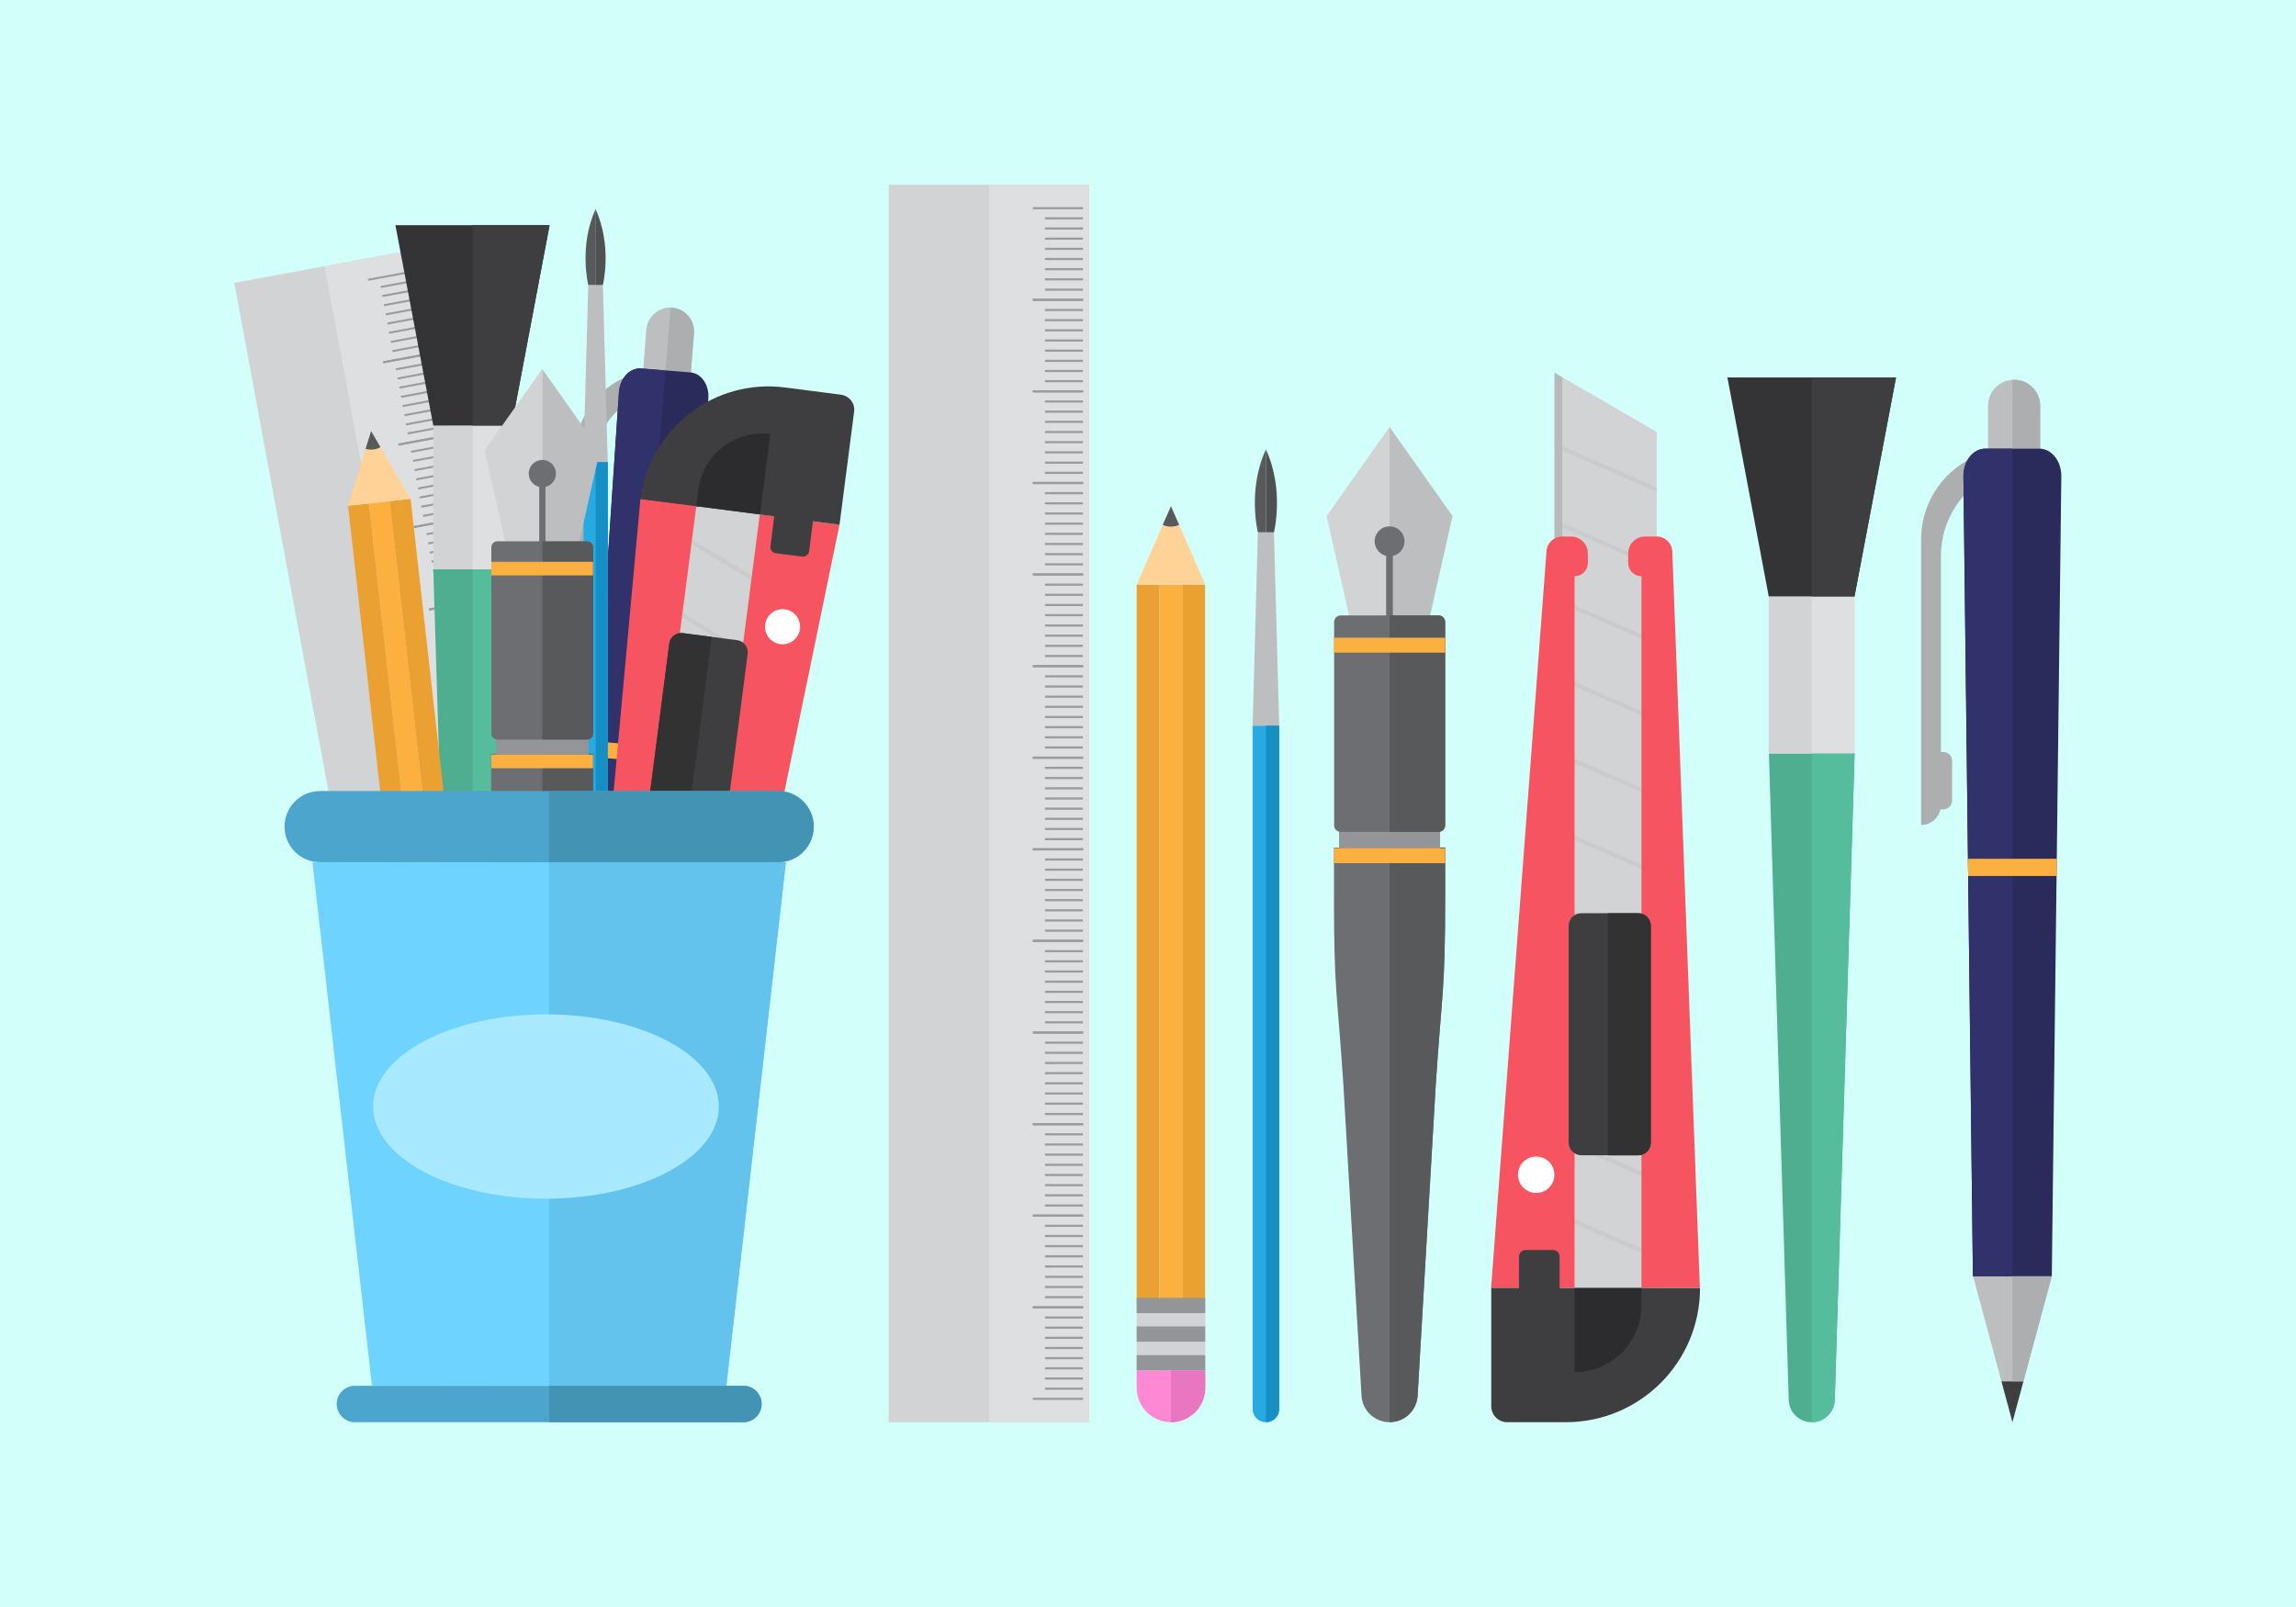 <?xml version="1.0" encoding="utf-8"?>
<!-- Generator: Adobe Illustrator 21.0.0, SVG Export Plug-In . SVG Version: 6.00 Build 0)  -->
<svg version="1.1" id="Layer_1" xmlns="http://www.w3.org/2000/svg" xmlns:xlink="http://www.w3.org/1999/xlink" x="0px" y="0px"
	 width="1400px" height="980px" viewBox="0 0 1400 980" enable-background="new 0 0 1400 980" xml:space="preserve">
<g>
	<rect fill="#D2FFFA" width="1400" height="980"/>
	<g>
		<g>
			<g>
				<path fill="#ACAEB0" d="M405.7,225.9c-28-2.2-52.4,18.7-54.6,46.6l-12.5,158.8c5.3,0.4,10-2.9,11.5-7.8l1.6,0.1
					c2.7,0.2,5.1-1.8,5.3-4.5l1.7-22.1c0.2-2.7-1.8-5.1-4.5-5.3l-1.3-0.1l8.6-109c1.9-24.2,20.5-43.1,43.6-46.3l0.8-10.3
					L405.7,225.9z"/>
				<g>
					<polygon fill="#BCBEC0" points="371.1,745.5 358.8,744.6 347.6,684.8 391.5,688.3 					"/>
					<polygon fill="#3E3E40" points="358.8,744.6 371.1,745.5 363.2,767.8 					"/>
					<polygon fill="#ACAEB0" points="391.5,688.3 369.6,686.6 364.9,745.1 371.1,745.5 					"/>
				</g>
				<path fill="#BCBEC0" d="M409.8,187.6L409.8,187.6c-8-0.6-15,5.4-15.7,13.4l-2.4,30.6l29,2.3l2.4-30.6
					C423.8,195.3,417.8,188.3,409.8,187.6z"/>
				<path fill="#ACAEB0" d="M423.2,203.3c0.6-8-5.4-15-13.4-15.7h0c-0.3,0-0.6,0-0.9,0l-3.6,45l15.4,1.2L423.2,203.3z"/>
				<g>
					<path fill="#2A2A5B" d="M391.5,688.3l-43.9-3.5l29.8-445.6c0.6-8.5,6.6-15,13.5-14.5l30,2.4c6.9,0.5,11.8,7.9,11,16.4
						L391.5,688.3z"/>
					<path fill="#31316B" d="M377.4,239.2l-29.8,445.6l21.9,1.7l36.3-460.6l-15-1.2C384,224.2,378,230.7,377.4,239.2z"/>
					<polygon fill="#FBB040" points="411.7,465.7 362.5,461.8 363.2,452.2 412.6,456.1 					"/>
				</g>
			</g>
			<g>
				
					<rect x="205.1" y="156.4" transform="matrix(0.983 -0.182 0.182 0.983 -87.212 56.093)" fill="#D1D3D4" width="111.9" height="690.8"/>
				
					<rect x="260.6" y="151.3" transform="matrix(0.983 -0.182 0.182 0.983 -85.817 61.028)" fill="#DEDFE0" width="56" height="690.8"/>
				<g>
					<g>
						
							<rect x="224.3" y="167.4" transform="matrix(0.983 -0.182 0.182 0.983 -26.659 46.313)" fill="#999B9C" width="28" height="1.2"/>
						
							<rect x="232.1" y="172.4" transform="matrix(0.983 -0.182 0.182 0.983 -27.492 47.197)" fill="#999B9C" width="21.2" height="1.2"/>
						
							<rect x="233.1" y="177.9" transform="matrix(0.983 -0.182 0.182 0.983 -28.494 47.48)" fill="#999B9C" width="21.2" height="1.2"/>
						
							<rect x="234.1" y="183.5" transform="matrix(0.983 -0.182 0.182 0.983 -29.496 47.763)" fill="#999B9C" width="21.2" height="1.2"/>
						
							<rect x="235.2" y="189.1" transform="matrix(0.983 -0.182 0.182 0.983 -30.499 48.047)" fill="#999B9C" width="21.2" height="1.2"/>
						
							<rect x="236.2" y="194.7" transform="matrix(0.983 -0.182 0.182 0.983 -31.501 48.33)" fill="#999B9C" width="21.2" height="1.2"/>
						
							<rect x="237.2" y="200.3" transform="matrix(0.983 -0.182 0.182 0.983 -32.503 48.613)" fill="#999B9C" width="21.2" height="1.2"/>
						
							<rect x="238.3" y="205.9" transform="matrix(0.983 -0.182 0.182 0.983 -33.506 48.896)" fill="#999B9C" width="21.2" height="1.2"/>
						
							<rect x="239.3" y="211.5" transform="matrix(0.983 -0.182 0.182 0.983 -34.508 49.179)" fill="#999B9C" width="21.2" height="1.2"/>
						
							<rect x="233.6" y="217.7" transform="matrix(0.983 -0.182 0.182 0.983 -35.68 48.862)" fill="#999B9C" width="28" height="1.2"/>
					</g>
					<g>
						
							<rect x="233.6" y="217.7" transform="matrix(0.983 -0.182 0.182 0.983 -35.68 48.862)" fill="#999B9C" width="28" height="1.2"/>
						
							<rect x="241.4" y="222.6" transform="matrix(0.983 -0.182 0.182 0.983 -36.513 49.746)" fill="#999B9C" width="21.2" height="1.2"/>
						
							<rect x="242.4" y="228.2" transform="matrix(0.983 -0.182 0.182 0.983 -37.516 50.03)" fill="#999B9C" width="21.2" height="1.2"/>
						
							<rect x="243.5" y="233.8" transform="matrix(0.983 -0.182 0.182 0.983 -38.518 50.313)" fill="#999B9C" width="21.2" height="1.2"/>
						
							<rect x="244.5" y="239.4" transform="matrix(0.983 -0.182 0.182 0.983 -39.52 50.597)" fill="#999B9C" width="21.2" height="1.2"/>
						
							<rect x="245.5" y="245" transform="matrix(0.983 -0.182 0.182 0.983 -40.523 50.88)" fill="#999B9C" width="21.2" height="1.2"/>
						
							<rect x="246.6" y="250.6" transform="matrix(0.983 -0.182 0.182 0.983 -41.524 51.161)" fill="#999B9C" width="21.2" height="1.2"/>
						
							<rect x="247.6" y="256.2" transform="matrix(0.983 -0.182 0.182 0.983 -42.526 51.445)" fill="#999B9C" width="21.2" height="1.2"/>
						
							<rect x="248.6" y="261.7" transform="matrix(0.983 -0.182 0.182 0.983 -43.529 51.728)" fill="#999B9C" width="21.2" height="1.2"/>
						
							<rect x="242.9" y="267.9" transform="matrix(0.983 -0.182 0.182 0.983 -44.701 51.41)" fill="#999B9C" width="28" height="1.2"/>
					</g>
					<g>
						
							<rect x="242.9" y="267.9" transform="matrix(0.983 -0.182 0.182 0.983 -44.701 51.41)" fill="#999B9C" width="28" height="1.2"/>
						
							<rect x="250.7" y="272.9" transform="matrix(0.983 -0.182 0.182 0.983 -45.533 52.294)" fill="#999B9C" width="21.2" height="1.2"/>
						
							<rect x="251.8" y="278.5" transform="matrix(0.983 -0.182 0.182 0.983 -46.535 52.577)" fill="#999B9C" width="21.2" height="1.2"/>
						
							<rect x="252.8" y="284.1" transform="matrix(0.983 -0.182 0.182 0.983 -47.538 52.861)" fill="#999B9C" width="21.2" height="1.2"/>
						
							<rect x="253.8" y="289.7" transform="matrix(0.983 -0.182 0.182 0.983 -48.54 53.144)" fill="#999B9C" width="21.2" height="1.2"/>
						
							<rect x="254.9" y="295.3" transform="matrix(0.983 -0.182 0.182 0.983 -49.542 53.427)" fill="#999B9C" width="21.2" height="1.2"/>
						
							<rect x="255.9" y="300.8" transform="matrix(0.983 -0.182 0.182 0.983 -50.545 53.71)" fill="#999B9C" width="21.2" height="1.2"/>
						
							<rect x="256.9" y="306.4" transform="matrix(0.983 -0.182 0.182 0.983 -51.547 53.993)" fill="#999B9C" width="21.2" height="1.2"/>
						
							<rect x="258" y="312" transform="matrix(0.983 -0.182 0.182 0.983 -52.549 54.276)" fill="#999B9C" width="21.2" height="1.2"/>
						
							<rect x="252.3" y="318.2" transform="matrix(0.983 -0.182 0.182 0.983 -53.723 53.96)" fill="#999B9C" width="28" height="1.2"/>
					</g>
					<g>
						
							<rect x="252.3" y="318.2" transform="matrix(0.983 -0.182 0.182 0.983 -53.723 53.96)" fill="#999B9C" width="28" height="1.2"/>
						
							<rect x="260.1" y="323.2" transform="matrix(0.983 -0.182 0.182 0.983 -54.555 54.844)" fill="#999B9C" width="21.2" height="1.2"/>
						
							<rect x="261.1" y="328.8" transform="matrix(0.983 -0.182 0.182 0.983 -55.557 55.128)" fill="#999B9C" width="21.2" height="1.2"/>
						
							<rect x="262.1" y="334.4" transform="matrix(0.983 -0.182 0.182 0.983 -56.56 55.411)" fill="#999B9C" width="21.2" height="1.2"/>
						
							<rect x="263.2" y="339.9" transform="matrix(0.983 -0.182 0.182 0.983 -57.561 55.692)" fill="#999B9C" width="21.2" height="1.2"/>
						
							<rect x="264.2" y="345.5" transform="matrix(0.983 -0.182 0.182 0.983 -58.563 55.976)" fill="#999B9C" width="21.2" height="1.2"/>
						
							<rect x="265.2" y="351.1" transform="matrix(0.983 -0.182 0.182 0.983 -59.565 56.259)" fill="#999B9C" width="21.2" height="1.2"/>
						
							<rect x="266.3" y="356.7" transform="matrix(0.983 -0.182 0.182 0.983 -60.568 56.542)" fill="#999B9C" width="21.2" height="1.2"/>
						
							<rect x="267.3" y="362.3" transform="matrix(0.983 -0.182 0.182 0.983 -61.57 56.825)" fill="#999B9C" width="21.2" height="1.2"/>
						
							<rect x="261.6" y="368.5" transform="matrix(0.983 -0.182 0.182 0.983 -62.742 56.508)" fill="#999B9C" width="28" height="1.2"/>
					</g>
					<g>
						
							<rect x="261.6" y="368.5" transform="matrix(0.983 -0.182 0.182 0.983 -62.742 56.508)" fill="#999B9C" width="28" height="1.2"/>
						
							<rect x="269.4" y="373.5" transform="matrix(0.983 -0.182 0.182 0.983 -63.575 57.392)" fill="#999B9C" width="21.2" height="1.2"/>
						
							<rect x="270.4" y="379" transform="matrix(0.983 -0.182 0.182 0.983 -64.577 57.675)" fill="#999B9C" width="21.2" height="1.2"/>
						
							<rect x="271.5" y="384.6" transform="matrix(0.983 -0.182 0.182 0.983 -65.579 57.958)" fill="#999B9C" width="21.2" height="1.2"/>
						
							<rect x="272.5" y="390.2" transform="matrix(0.983 -0.182 0.182 0.983 -66.582 58.241)" fill="#999B9C" width="21.2" height="1.2"/>
						
							<rect x="273.5" y="395.8" transform="matrix(0.983 -0.182 0.182 0.983 -67.584 58.524)" fill="#999B9C" width="21.2" height="1.2"/>
						
							<rect x="274.6" y="401.4" transform="matrix(0.983 -0.182 0.182 0.983 -68.588 58.809)" fill="#999B9C" width="21.2" height="1.2"/>
						
							<rect x="275.6" y="407" transform="matrix(0.983 -0.182 0.182 0.983 -69.59 59.093)" fill="#999B9C" width="21.2" height="1.2"/>
						
							<rect x="276.7" y="412.6" transform="matrix(0.983 -0.182 0.182 0.983 -70.592 59.376)" fill="#999B9C" width="21.2" height="1.2"/>
						
							<rect x="270.9" y="418.8" transform="matrix(0.983 -0.182 0.182 0.983 -71.764 59.057)" fill="#999B9C" width="28" height="1.2"/>
					</g>
					<g>
						
							<rect x="270.9" y="418.8" transform="matrix(0.983 -0.182 0.182 0.983 -71.764 59.057)" fill="#999B9C" width="28" height="1.2"/>
						
							<rect x="278.7" y="423.7" transform="matrix(0.983 -0.182 0.182 0.983 -72.596 59.941)" fill="#999B9C" width="21.2" height="1.2"/>
						
							<rect x="279.8" y="429.3" transform="matrix(0.983 -0.182 0.182 0.983 -73.598 60.223)" fill="#999B9C" width="21.2" height="1.2"/>
						
							<rect x="280.8" y="434.9" transform="matrix(0.983 -0.182 0.182 0.983 -74.6 60.507)" fill="#999B9C" width="21.2" height="1.2"/>
						
							<rect x="281.8" y="440.5" transform="matrix(0.983 -0.182 0.182 0.983 -75.602 60.79)" fill="#999B9C" width="21.2" height="1.2"/>
						
							<rect x="282.9" y="446.1" transform="matrix(0.983 -0.182 0.182 0.983 -76.605 61.073)" fill="#999B9C" width="21.2" height="1.2"/>
						
							<rect x="283.9" y="451.7" transform="matrix(0.983 -0.182 0.182 0.983 -77.607 61.356)" fill="#999B9C" width="21.2" height="1.2"/>
						
							<rect x="284.9" y="457.3" transform="matrix(0.983 -0.182 0.182 0.983 -78.609 61.639)" fill="#999B9C" width="21.2" height="1.2"/>
						
							<rect x="286" y="462.8" transform="matrix(0.983 -0.182 0.182 0.983 -79.612 61.922)" fill="#999B9C" width="21.2" height="1.2"/>
						
							<rect x="280.3" y="469.1" transform="matrix(0.983 -0.182 0.182 0.983 -80.784 61.605)" fill="#999B9C" width="28" height="1.2"/>
					</g>
					<g>
						
							<rect x="280.3" y="469.1" transform="matrix(0.983 -0.182 0.182 0.983 -80.784 61.605)" fill="#999B9C" width="28" height="1.2"/>
						
							<rect x="288.1" y="474" transform="matrix(0.983 -0.182 0.182 0.983 -81.616 62.489)" fill="#999B9C" width="21.2" height="1.2"/>
						
							<rect x="289.1" y="479.6" transform="matrix(0.983 -0.182 0.182 0.983 -82.618 62.772)" fill="#999B9C" width="21.2" height="1.2"/>
						
							<rect x="290.1" y="485.2" transform="matrix(0.983 -0.182 0.182 0.983 -83.621 63.055)" fill="#999B9C" width="21.2" height="1.2"/>
						
							<rect x="291.2" y="490.8" transform="matrix(0.983 -0.182 0.182 0.983 -84.625 63.34)" fill="#999B9C" width="21.2" height="1.2"/>
						
							<rect x="292.2" y="496.4" transform="matrix(0.983 -0.182 0.182 0.983 -85.628 63.624)" fill="#999B9C" width="21.2" height="1.2"/>
						
							<rect x="293.2" y="501.9" transform="matrix(0.983 -0.182 0.182 0.983 -86.63 63.907)" fill="#999B9C" width="21.2" height="1.2"/>
						
							<rect x="294.3" y="507.5" transform="matrix(0.983 -0.182 0.182 0.983 -87.632 64.19)" fill="#999B9C" width="21.2" height="1.2"/>
						
							<rect x="295.3" y="513.1" transform="matrix(0.983 -0.182 0.182 0.983 -88.633 64.472)" fill="#999B9C" width="21.2" height="1.2"/>
						
							<rect x="289.6" y="519.3" transform="matrix(0.983 -0.182 0.182 0.983 -89.805 64.154)" fill="#999B9C" width="28" height="1.2"/>
					</g>
					<g>
						
							<rect x="289.6" y="519.3" transform="matrix(0.983 -0.182 0.182 0.983 -89.805 64.154)" fill="#999B9C" width="28" height="1.2"/>
						
							<rect x="297.4" y="524.3" transform="matrix(0.983 -0.182 0.182 0.983 -90.637 65.037)" fill="#999B9C" width="21.2" height="1.2"/>
						
							<rect x="298.4" y="529.9" transform="matrix(0.983 -0.182 0.182 0.983 -91.639 65.321)" fill="#999B9C" width="21.2" height="1.2"/>
						
							<rect x="299.5" y="535.5" transform="matrix(0.983 -0.182 0.182 0.983 -92.641 65.604)" fill="#999B9C" width="21.2" height="1.2"/>
						
							<rect x="300.5" y="541.1" transform="matrix(0.983 -0.182 0.182 0.983 -93.644 65.887)" fill="#999B9C" width="21.2" height="1.2"/>
						
							<rect x="301.5" y="546.6" transform="matrix(0.983 -0.182 0.182 0.983 -94.646 66.17)" fill="#999B9C" width="21.2" height="1.2"/>
						
							<rect x="302.6" y="552.2" transform="matrix(0.983 -0.182 0.182 0.983 -95.648 66.453)" fill="#999B9C" width="21.2" height="1.2"/>
						
							<rect x="303.6" y="557.8" transform="matrix(0.983 -0.182 0.182 0.983 -96.651 66.737)" fill="#999B9C" width="21.2" height="1.2"/>
						
							<rect x="304.7" y="563.4" transform="matrix(0.983 -0.182 0.182 0.983 -97.653 67.02)" fill="#999B9C" width="21.2" height="1.2"/>
						
							<rect x="298.9" y="569.6" transform="matrix(0.983 -0.182 0.182 0.983 -98.825 66.702)" fill="#999B9C" width="28" height="1.2"/>
					</g>
					<g>
						
							<rect x="298.9" y="569.6" transform="matrix(0.983 -0.182 0.182 0.983 -98.825 66.702)" fill="#999B9C" width="28" height="1.2"/>
						
							<rect x="306.7" y="574.6" transform="matrix(0.983 -0.182 0.182 0.983 -99.66 67.588)" fill="#999B9C" width="21.2" height="1.2"/>
						
							<rect x="307.8" y="580.2" transform="matrix(0.983 -0.182 0.182 0.983 -100.66 67.87)" fill="#999B9C" width="21.2" height="1.2"/>
						
							<rect x="308.8" y="585.7" transform="matrix(0.983 -0.182 0.182 0.983 -101.665 68.155)" fill="#999B9C" width="21.2" height="1.2"/>
						
							<rect x="309.8" y="591.3" transform="matrix(0.983 -0.182 0.182 0.983 -102.667 68.438)" fill="#999B9C" width="21.2" height="1.2"/>
						
							<rect x="310.9" y="596.9" transform="matrix(0.983 -0.182 0.182 0.983 -103.667 68.719)" fill="#999B9C" width="21.2" height="1.2"/>
						
							<rect x="311.9" y="602.5" transform="matrix(0.983 -0.182 0.182 0.983 -104.672 69.004)" fill="#999B9C" width="21.2" height="1.2"/>
						
							<rect x="313" y="608.1" transform="matrix(0.983 -0.182 0.182 0.983 -105.671 69.285)" fill="#999B9C" width="21.2" height="1.2"/>
						
							<rect x="314" y="613.7" transform="matrix(0.983 -0.182 0.182 0.983 -106.674 69.569)" fill="#999B9C" width="21.2" height="1.2"/>
						
							<rect x="308.3" y="619.9" transform="matrix(0.983 -0.182 0.182 0.983 -107.846 69.251)" fill="#999B9C" width="28" height="1.2"/>
					</g>
					<g>
						
							<rect x="308.3" y="619.9" transform="matrix(0.983 -0.182 0.182 0.983 -107.846 69.251)" fill="#999B9C" width="28" height="1.2"/>
						
							<rect x="316.1" y="624.8" transform="matrix(0.983 -0.182 0.182 0.983 -108.679 70.135)" fill="#999B9C" width="21.2" height="1.2"/>
						
							<rect x="317.1" y="630.4" transform="matrix(0.983 -0.182 0.182 0.983 -109.68 70.418)" fill="#999B9C" width="21.2" height="1.2"/>
						
							<rect x="318.1" y="636" transform="matrix(0.983 -0.182 0.182 0.983 -110.683 70.701)" fill="#999B9C" width="21.2" height="1.2"/>
						
							<rect x="319.2" y="641.6" transform="matrix(0.983 -0.182 0.182 0.983 -111.685 70.984)" fill="#999B9C" width="21.2" height="1.2"/>
						
							<rect x="320.2" y="647.2" transform="matrix(0.983 -0.182 0.182 0.983 -112.688 71.268)" fill="#999B9C" width="21.2" height="1.2"/>
						
							<rect x="321.2" y="652.8" transform="matrix(0.983 -0.182 0.182 0.983 -113.69 71.551)" fill="#999B9C" width="21.2" height="1.2"/>
						
							<rect x="322.3" y="658.4" transform="matrix(0.983 -0.182 0.182 0.983 -114.693 71.834)" fill="#999B9C" width="21.2" height="1.2"/>
						
							<rect x="323.3" y="664" transform="matrix(0.983 -0.182 0.182 0.983 -115.698 72.12)" fill="#999B9C" width="21.2" height="1.2"/>
						
							<rect x="317.6" y="670.2" transform="matrix(0.983 -0.182 0.182 0.983 -116.867 71.8)" fill="#999B9C" width="28" height="1.2"/>
					</g>
					<g>
						
							<rect x="317.6" y="670.2" transform="matrix(0.983 -0.182 0.182 0.983 -116.867 71.8)" fill="#999B9C" width="28" height="1.2"/>
						
							<rect x="325.4" y="675.1" transform="matrix(0.983 -0.182 0.182 0.983 -117.702 72.686)" fill="#999B9C" width="21.2" height="1.2"/>
						
							<rect x="326.4" y="680.7" transform="matrix(0.983 -0.182 0.182 0.983 -118.704 72.969)" fill="#999B9C" width="21.2" height="1.2"/>
						
							<rect x="327.5" y="686.3" transform="matrix(0.983 -0.182 0.182 0.983 -119.704 73.25)" fill="#999B9C" width="21.2" height="1.2"/>
						
							<rect x="328.5" y="691.9" transform="matrix(0.983 -0.182 0.182 0.983 -120.709 73.535)" fill="#999B9C" width="21.2" height="1.2"/>
						
							<rect x="329.5" y="697.5" transform="matrix(0.983 -0.182 0.182 0.983 -121.708 73.816)" fill="#999B9C" width="21.2" height="1.2"/>
						
							<rect x="330.6" y="703.1" transform="matrix(0.983 -0.182 0.182 0.983 -122.711 74.1)" fill="#999B9C" width="21.2" height="1.2"/>
						
							<rect x="331.6" y="708.6" transform="matrix(0.983 -0.182 0.182 0.983 -123.713 74.383)" fill="#999B9C" width="21.2" height="1.2"/>
						
							<rect x="332.7" y="714.2" transform="matrix(0.983 -0.182 0.182 0.983 -124.716 74.666)" fill="#999B9C" width="21.2" height="1.2"/>
						
							<rect x="326.9" y="720.4" transform="matrix(0.983 -0.182 0.182 0.983 -125.887 74.348)" fill="#999B9C" width="28" height="1.2"/>
					</g>
					<g>
						
							<rect x="326.9" y="720.4" transform="matrix(0.983 -0.182 0.182 0.983 -125.887 74.348)" fill="#999B9C" width="28" height="1.2"/>
						
							<rect x="334.7" y="725.4" transform="matrix(0.983 -0.182 0.182 0.983 -126.72 75.232)" fill="#999B9C" width="21.2" height="1.2"/>
						
							<rect x="335.8" y="731" transform="matrix(0.983 -0.182 0.182 0.983 -127.722 75.515)" fill="#999B9C" width="21.2" height="1.2"/>
						
							<rect x="336.8" y="736.6" transform="matrix(0.983 -0.182 0.182 0.983 -128.724 75.799)" fill="#999B9C" width="21.2" height="1.2"/>
						
							<rect x="337.8" y="742.2" transform="matrix(0.983 -0.182 0.182 0.983 -129.727 76.082)" fill="#999B9C" width="21.2" height="1.2"/>
						
							<rect x="338.9" y="747.7" transform="matrix(0.983 -0.182 0.182 0.983 -130.73 76.365)" fill="#999B9C" width="21.2" height="1.2"/>
						
							<rect x="339.9" y="753.3" transform="matrix(0.983 -0.182 0.182 0.983 -131.735 76.651)" fill="#999B9C" width="21.2" height="1.2"/>
						
							<rect x="341" y="758.9" transform="matrix(0.983 -0.182 0.182 0.983 -132.733 76.931)" fill="#999B9C" width="21.2" height="1.2"/>
						
							<rect x="342" y="764.5" transform="matrix(0.983 -0.182 0.182 0.983 -133.739 77.217)" fill="#999B9C" width="21.2" height="1.2"/>
						
							<rect x="336.3" y="770.7" transform="matrix(0.983 -0.182 0.182 0.983 -134.911 76.899)" fill="#999B9C" width="28" height="1.2"/>
					</g>
					<g>
						
							<rect x="336.3" y="770.7" transform="matrix(0.983 -0.182 0.182 0.983 -134.911 76.899)" fill="#999B9C" width="28" height="1.2"/>
						
							<rect x="344.1" y="775.7" transform="matrix(0.983 -0.182 0.182 0.983 -135.74 77.781)" fill="#999B9C" width="21.2" height="1.2"/>
						
							<rect x="345.1" y="781.3" transform="matrix(0.983 -0.182 0.182 0.983 -136.746 78.066)" fill="#999B9C" width="21.2" height="1.2"/>
						
							<rect x="346.1" y="786.9" transform="matrix(0.983 -0.182 0.182 0.983 -137.745 78.347)" fill="#999B9C" width="21.2" height="1.2"/>
						
							<rect x="347.2" y="792.4" transform="matrix(0.983 -0.182 0.182 0.983 -138.748 78.631)" fill="#999B9C" width="21.2" height="1.2"/>
						
							<rect x="348.2" y="798" transform="matrix(0.983 -0.182 0.182 0.983 -139.75 78.914)" fill="#999B9C" width="21.2" height="1.2"/>
						
							<rect x="349.3" y="803.6" transform="matrix(0.983 -0.182 0.182 0.983 -140.752 79.197)" fill="#999B9C" width="21.2" height="1.2"/>
						
							<rect x="350.3" y="809.2" transform="matrix(0.983 -0.182 0.182 0.983 -141.754 79.48)" fill="#999B9C" width="21.2" height="1.2"/>
						
							<rect x="351.3" y="814.8" transform="matrix(0.983 -0.182 0.182 0.983 -142.757 79.763)" fill="#999B9C" width="21.2" height="1.2"/>
						
							<rect x="345.6" y="821" transform="matrix(0.983 -0.182 0.182 0.983 -143.929 79.446)" fill="#999B9C" width="28" height="1.2"/>
					</g>
				</g>
			</g>
			<g>
				<polygon fill="#D1D3D4" points="415.6,307.6 475.1,315.3 406.2,847.6 351.2,805.5 				"/>
				<g>
					<polygon fill="#C9CBCC" points="355.3,773.2 411.5,806.8 411.8,804.2 355.7,770.6 					"/>
					<polygon fill="#C9CBCC" points="361.1,728.6 417.2,762.2 417.6,759.5 361.5,725.9 					"/>
					<polygon fill="#C9CBCC" points="366.9,683.9 423,717.5 423.4,714.9 367.2,681.3 					"/>
					<polygon fill="#C9CBCC" points="372.7,639.3 428.8,672.9 429.1,670.2 373,636.6 					"/>
					<polygon fill="#C9CBCC" points="378.4,594.6 434.6,628.2 434.9,625.6 378.8,592 					"/>
					<polygon fill="#C9CBCC" points="384.2,550 440.3,583.6 440.7,580.9 384.6,547.3 					"/>
					<polygon fill="#C9CBCC" points="390,505.3 446.1,539 446.5,536.3 390.3,502.7 					"/>
					<polygon fill="#C9CBCC" points="395.8,460.7 451.9,494.3 452.2,491.7 396.1,458 					"/>
					<polygon fill="#C9CBCC" points="401.5,416 457.7,449.7 458,447 401.9,413.4 					"/>
					<polygon fill="#C9CBCC" points="407.3,371.4 463.4,405 463.8,402.4 407.7,368.7 					"/>
					<polygon fill="#C9CBCC" points="413.1,326.7 469.2,360.4 469.6,357.7 413.4,324.1 					"/>
				</g>
				<polygon fill="#B7B9BA" points="406.2,847.6 475.1,315.3 470.5,314.7 402,844.4 				"/>
				<g>
					<path fill="#F75461" d="M424.3,744.6L511.9,320l-48.6-6.3l-53.6,414l0,0c-4.3-0.6-8.2,2.5-8.8,6.7l-0.7,5.6
						c-0.7,5.4,3.1,10.3,8.5,11l5.4,0.7C418.9,752.3,423.3,749.2,424.3,744.6z"/>
					<path fill="#F75461" d="M390.5,304.3l-39.4,430.4c-0.4,4.9,3,9.2,7.9,9.8l7,0.9c5.4,0.7,10.3-3.1,11-8.5l0.7-5.6
						c0.6-4.3-2.5-8.2-6.7-8.8l0,0l53.6-414L390.5,304.3z"/>
				</g>
				<path fill="#3E3E40" d="M472.1,314.9l-2.3,18.1c-0.3,2.2,1.3,4.2,3.4,4.4l15.8,2c2.2,0.3,4.2-1.3,4.4-3.4l2.3-18.1l16.2,2.1
					l8.9-68.9c0.7-5.1-2.9-9.7-8-10.4l-34.1-4.4c-43.1-5.6-82.6,24.9-88.2,68l0,0L472.1,314.9z"/>
				<path fill="#2C2C2E" d="M469.7,264.7L469.7,264.7l-6.3,49l-38.9-5l1.3-10.1C428.6,277.1,448.2,262,469.7,264.7z"/>
				
					<ellipse transform="matrix(0.128 -0.992 0.992 0.128 36.65 806.622)" fill="#FFFFFF" cx="477.2" cy="382.5" rx="10.7" ry="10.7"/>
				<path fill="#3E3E40" d="M416.4,386.1l33.1,4.3c4.1,0.5,6.9,4.2,6.4,8.3l-16.3,126.2c-0.5,4.1-4.2,6.9-8.3,6.4l-33.1-4.3
					c-4.1-0.5-6.9-4.2-6.4-8.3l16.3-126.2C408.6,388.4,412.3,385.6,416.4,386.1z"/>
				<path fill="#323233" d="M408.1,392.5l-16.3,126.2c-0.5,4.1,2.3,7.8,6.4,8.3l17.6,2.3L434,388.4l-17.6-2.3
					C412.3,385.6,408.6,388.4,408.1,392.5z"/>
			</g>
			<g>
				<path fill="#27AAE1" d="M363.2,670.6L363.2,670.6c-4.1,0-7.4-3.3-7.4-7.4V281.8h14.9v381.4C370.6,667.3,367.3,670.6,363.2,670.6
					z"/>
				<polygon fill="#BCBEC0" points="367.6,173.8 358.7,173.8 355.7,281.8 370.6,281.8 				"/>
				<path fill="#1690C4" d="M370.6,663.2V281.8h-7.4v388.9C367.3,670.6,370.6,667.3,370.6,663.2z"/>
				<path fill="#58595B" d="M358.7,173.8c0,0-5.9-23.7,4.5-46.3v46.3H358.7z"/>
				<path fill="#4F5052" d="M367.6,173.8c0,0,5.9-23.7-4.5-46.3v46.3H367.6z"/>
			</g>
			<g>
				<g>
					<path fill="#4FAD90" d="M288.1,720.5L288.1,720.5c-6.9,0-12.6-5.5-12.8-12.5l-11.1-360.9H312l-11.1,360.9
						C300.7,715,295,720.5,288.1,720.5z"/>
					<rect x="264.2" y="259.5" fill="#D1D3D4" width="47.9" height="87.7"/>
					<rect x="288.1" y="259.5" fill="#DDDFE0" width="23.9" height="87.7"/>
					<path fill="#55BC9C" d="M300.9,708.1L312,347.2h-23.9v373.3C295,720.5,300.7,715,300.9,708.1z"/>
				</g>
				<polygon fill="#343436" points="335.1,137.3 241.1,137.3 264.2,259.5 312,259.5 				"/>
				<polygon fill="#3E3E40" points="335.1,137.3 288.1,137.3 288.1,259.5 312,259.5 				"/>
			</g>
			<g>
				<g>
					
						<rect x="234.5" y="306.5" transform="matrix(0.994 -0.112 0.112 0.994 -55.199 30.099)" fill="#EBA032" width="12.8" height="402"/>
					
						<rect x="247.2" y="305.1" transform="matrix(0.994 -0.112 0.112 0.994 -54.957 31.505)" fill="#FBB040" width="12.8" height="402"/>
					
						<rect x="259.9" y="303.6" transform="matrix(0.994 -0.112 0.112 0.994 -54.718 32.913)" fill="#EBA032" width="12.8" height="402"/>
				</g>
				<polygon fill="#FFD297" points="226.3,262.9 212.1,308.5 250.2,304.2 				"/>
				<path fill="#58595B" d="M226.3,262.9l-3.4,10.8l0,0c3,0.9,6.3,0.6,9.1-1l0,0L226.3,262.9z"/>
				
					<rect x="259" y="705.7" transform="matrix(0.994 -0.112 0.112 0.994 -79.159 35.61)" fill="#D1D3D4" width="38.3" height="36.7"/>
				<path fill="#FF88D5" d="M283.4,771L283.4,771c-10.5,1.2-20-6.4-21.2-16.9l-1.1-9.8l38-4.3l1.1,9.8
					C301.5,760.4,293.9,769.8,283.4,771z"/>
				
					<rect x="260.5" y="733.8" transform="matrix(0.994 -0.112 0.112 0.994 -80.714 35.873)" fill="#939598" width="38.3" height="8.5"/>
				
					<rect x="258.8" y="717.9" transform="matrix(0.994 -0.112 0.112 0.994 -78.952 35.575)" fill="#939598" width="38.3" height="8.5"/>
				
					<rect x="257" y="702" transform="matrix(0.994 -0.112 0.112 0.994 -77.19 35.276)" fill="#939598" width="38.3" height="8.5"/>
				<path fill="#E876C0" d="M283.4,771L283.4,771l-3.2-28.8l19-2.1l1.1,9.8C301.5,760.4,293.9,769.8,283.4,771z"/>
			</g>
			<g>
				<g>
					<g>
						<polygon fill="#D1D3D4" points="330.6,225 330.6,346.8 311.8,346.8 295.5,274.7 						"/>
						<polygon fill="#BCBEC0" points="330.6,225 330.6,346.8 349.5,346.8 365.8,274.7 						"/>
					</g>
					<path fill="#6D6E71" d="M339,288.8c0-4.6-3.7-8.3-8.3-8.3c-4.6,0-8.3,3.7-8.3,8.3c0,4,2.8,7.3,6.4,8.1v39.7h3.8v-39.7
						C336.2,296.1,339,292.8,339,288.8z"/>
				</g>
				<path fill="#6D6E71" d="M330.6,780.6L330.6,780.6c-8.3,0-15.2-6.5-15.7-14.8l-10.2-174.3c-3.5-52.1-5.2-51.5-5.2-103.8v-28h62
					v28c0,52.2-1.7,51.7-5.2,103.8l-10.2,174.3C345.8,774.1,339,780.6,330.6,780.6z"/>
				<path fill="#58595B" d="M346.3,765.8l10.2-174.3c3.5-52.1,5.2-51.5,5.2-103.8v-28h-31v320.8h0
					C339,780.6,345.8,774.1,346.3,765.8z"/>
				<rect x="302.5" y="450.5" fill="#939598" width="56.4" height="9.7"/>
				<path fill="#6D6E71" d="M358,451h-54.7c-2,0-3.7-1.6-3.7-3.7V333.8c0-2,1.6-3.7,3.7-3.7H358c2,0,3.7,1.6,3.7,3.7v113.5
					C361.7,449.4,360,451,358,451z"/>
				<path fill="#58595B" d="M358,451h-27.3V330.2H358c2,0,3.7,1.6,3.7,3.7v113.5C361.7,449.4,360,451,358,451z"/>
				<rect x="299.6" y="460.2" fill="#FBB040" width="62" height="8.3"/>
				<rect x="299.6" y="342.6" fill="#FBB040" width="62" height="8.3"/>
			</g>
			<g>
				<path fill="#4BA5CC" d="M474.5,525.8H195.2c-12,0-21.7-9.7-21.7-21.7l0,0c0-12,9.7-21.7,21.7-21.7h279.2
					c12,0,21.7,9.7,21.7,21.7l0,0C496.1,516.1,486.4,525.8,474.5,525.8z"/>
				<polygon fill="#6ED3FF" points="442.9,845 226.8,845 190.5,525.8 479.2,525.8 				"/>
				<path fill="#4BA5CC" d="M453.3,867.3H216.4c-6.1,0-11.1-5-11.1-11.1l0,0c0-6.1,5-11.1,11.1-11.1h236.9c6.1,0,11.1,5,11.1,11.1
					l0,0C464.4,862.3,459.4,867.3,453.3,867.3z"/>
				<path fill="#4393B5" d="M474.5,525.8c12,0,21.7-9.7,21.7-21.7l0,0c0-12-9.7-21.7-21.7-21.7H334.8v43.4H474.5z"/>
				<polygon fill="#63C3ED" points="334.8,845 442.9,845 479.2,525.8 474.5,525.8 334.8,525.8 				"/>
				<path fill="#4393B5" d="M464.4,856.2c0-6.1-5-11.1-11.1-11.1h-10.4h-108v22.2h118.5C459.4,867.3,464.4,862.3,464.4,856.2z"/>
			</g>
			<ellipse fill="#A9E9FF" cx="332.9" cy="674.8" rx="105.4" ry="56.2"/>
		</g>
		<g>
			<g>
				<rect x="693.1" y="356.5" fill="#EBA032" width="13.9" height="439.1"/>
				<rect x="707" y="356.5" fill="#FBB040" width="13.9" height="439.1"/>
				<rect x="720.9" y="356.5" fill="#EBA032" width="13.9" height="439.1"/>
			</g>
			<polygon fill="#FFD297" points="714,308.7 693.1,356.5 734.9,356.5 			"/>
			<path fill="#58595B" d="M714,308.7l-5,11.4l0,0c3.2,1.4,6.8,1.4,10,0l0,0L714,308.7z"/>
			<rect x="693.1" y="795.6" fill="#D1D3D4" width="41.8" height="40.1"/>
			<path fill="#FF88D5" d="M714,867.3L714,867.3c-11.5,0-20.9-9.4-20.9-20.9v-10.7h41.8v10.7C734.9,857.9,725.5,867.3,714,867.3z"/>
			<rect x="693.1" y="826.4" fill="#939598" width="41.8" height="9.3"/>
			<rect x="693.1" y="808.9" fill="#939598" width="41.8" height="9.3"/>
			<rect x="693.1" y="791.5" fill="#939598" width="41.8" height="9.3"/>
			<path fill="#E876C0" d="M714,867.3L714,867.3v-31.6h20.9v10.7C734.9,857.9,725.5,867.3,714,867.3z"/>
		</g>
		<g>
			<path fill="#27AAE1" d="M771.9,867.3L771.9,867.3c-4.5,0-8.1-3.6-8.1-8.1V442.5H780v416.6C780,863.7,776.4,867.3,771.9,867.3z"/>
			<polygon fill="#BCBEC0" points="776.8,324.6 767,324.6 763.8,442.5 780,442.5 			"/>
			<path fill="#1690C4" d="M780,859.2V442.5h-8.1v424.8C776.4,867.3,780,863.7,780,859.2z"/>
			<path fill="#58595B" d="M767,324.6c0,0-6.5-25.9,4.9-50.5v50.5H767z"/>
			<path fill="#4F5052" d="M776.8,324.6c0,0,6.5-25.9-4.9-50.5v50.5H776.8z"/>
		</g>
		<g>
			<rect x="541.9" y="112.7" fill="#D1D3D4" width="122.3" height="754.6"/>
			<rect x="603" y="112.7" fill="#DEDFE0" width="61.1" height="754.6"/>
			<g>
				<g>
					<rect x="629.8" y="126.3" fill="#999B9C" width="30.6" height="1.3"/>
					<rect x="637.2" y="132.5" fill="#999B9C" width="23.1" height="1.3"/>
					<rect x="637.2" y="138.7" fill="#999B9C" width="23.1" height="1.3"/>
					<rect x="637.2" y="144.9" fill="#999B9C" width="23.1" height="1.3"/>
					<rect x="637.2" y="151.1" fill="#999B9C" width="23.1" height="1.3"/>
					<rect x="637.2" y="157.3" fill="#999B9C" width="23.1" height="1.3"/>
					<rect x="637.2" y="163.5" fill="#999B9C" width="23.1" height="1.3"/>
					<rect x="637.2" y="169.7" fill="#999B9C" width="23.1" height="1.3"/>
					<rect x="637.2" y="176" fill="#999B9C" width="23.1" height="1.3"/>
					<rect x="629.8" y="182.2" fill="#999B9C" width="30.6" height="1.3"/>
				</g>
				<g>
					<rect x="629.8" y="182.2" fill="#999B9C" width="30.6" height="1.3"/>
					<rect x="637.2" y="188.4" fill="#999B9C" width="23.1" height="1.3"/>
					<rect x="637.2" y="194.6" fill="#999B9C" width="23.1" height="1.3"/>
					<rect x="637.2" y="200.8" fill="#999B9C" width="23.1" height="1.3"/>
					<rect x="637.2" y="207" fill="#999B9C" width="23.1" height="1.3"/>
					<rect x="637.2" y="213.2" fill="#999B9C" width="23.1" height="1.3"/>
					<rect x="637.2" y="219.4" fill="#999B9C" width="23.1" height="1.3"/>
					<rect x="637.2" y="225.6" fill="#999B9C" width="23.1" height="1.3"/>
					<rect x="637.2" y="231.8" fill="#999B9C" width="23.1" height="1.3"/>
					<rect x="629.8" y="238" fill="#999B9C" width="30.6" height="1.3"/>
				</g>
				<g>
					<rect x="629.8" y="238" fill="#999B9C" width="30.6" height="1.3"/>
					<rect x="637.2" y="244.2" fill="#999B9C" width="23.1" height="1.3"/>
					<rect x="637.2" y="250.4" fill="#999B9C" width="23.1" height="1.3"/>
					<rect x="637.2" y="256.6" fill="#999B9C" width="23.1" height="1.3"/>
					<rect x="637.2" y="262.8" fill="#999B9C" width="23.1" height="1.3"/>
					<rect x="637.2" y="269" fill="#999B9C" width="23.1" height="1.3"/>
					<rect x="637.2" y="275.2" fill="#999B9C" width="23.1" height="1.3"/>
					<rect x="637.2" y="281.5" fill="#999B9C" width="23.1" height="1.3"/>
					<rect x="637.2" y="287.7" fill="#999B9C" width="23.1" height="1.3"/>
					<rect x="629.8" y="293.9" fill="#999B9C" width="30.6" height="1.3"/>
				</g>
				<g>
					<rect x="629.8" y="293.9" fill="#999B9C" width="30.6" height="1.3"/>
					<rect x="637.2" y="300.1" fill="#999B9C" width="23.1" height="1.3"/>
					<rect x="637.2" y="306.3" fill="#999B9C" width="23.1" height="1.3"/>
					<rect x="637.2" y="312.5" fill="#999B9C" width="23.1" height="1.3"/>
					<rect x="637.2" y="318.7" fill="#999B9C" width="23.1" height="1.3"/>
					<rect x="637.2" y="324.9" fill="#999B9C" width="23.1" height="1.3"/>
					<rect x="637.2" y="331.1" fill="#999B9C" width="23.1" height="1.3"/>
					<rect x="637.2" y="337.3" fill="#999B9C" width="23.1" height="1.3"/>
					<rect x="637.2" y="343.5" fill="#999B9C" width="23.1" height="1.3"/>
					<rect x="629.8" y="349.7" fill="#999B9C" width="30.6" height="1.3"/>
				</g>
				<g>
					<rect x="629.8" y="349.7" fill="#999B9C" width="30.6" height="1.3"/>
					<rect x="637.2" y="355.9" fill="#999B9C" width="23.1" height="1.3"/>
					<rect x="637.2" y="362.1" fill="#999B9C" width="23.1" height="1.3"/>
					<rect x="637.2" y="368.3" fill="#999B9C" width="23.1" height="1.3"/>
					<rect x="637.2" y="374.5" fill="#999B9C" width="23.1" height="1.3"/>
					<rect x="637.2" y="380.8" fill="#999B9C" width="23.1" height="1.3"/>
					<rect x="637.2" y="387" fill="#999B9C" width="23.1" height="1.3"/>
					<rect x="637.2" y="393.2" fill="#999B9C" width="23.1" height="1.3"/>
					<rect x="637.2" y="399.4" fill="#999B9C" width="23.1" height="1.3"/>
					<rect x="629.8" y="405.6" fill="#999B9C" width="30.6" height="1.3"/>
				</g>
				<g>
					<rect x="629.8" y="405.6" fill="#999B9C" width="30.6" height="1.3"/>
					<rect x="637.2" y="411.8" fill="#999B9C" width="23.1" height="1.3"/>
					<rect x="637.2" y="418" fill="#999B9C" width="23.1" height="1.3"/>
					<rect x="637.2" y="424.2" fill="#999B9C" width="23.1" height="1.3"/>
					<rect x="637.2" y="430.4" fill="#999B9C" width="23.1" height="1.3"/>
					<rect x="637.2" y="436.6" fill="#999B9C" width="23.1" height="1.3"/>
					<rect x="637.2" y="442.8" fill="#999B9C" width="23.1" height="1.3"/>
					<rect x="637.2" y="449" fill="#999B9C" width="23.1" height="1.3"/>
					<rect x="637.2" y="455.2" fill="#999B9C" width="23.1" height="1.3"/>
					<rect x="629.8" y="461.4" fill="#999B9C" width="30.6" height="1.3"/>
				</g>
				<g>
					<rect x="629.8" y="461.4" fill="#999B9C" width="30.6" height="1.3"/>
					<rect x="637.2" y="467.6" fill="#999B9C" width="23.1" height="1.3"/>
					<rect x="637.2" y="473.8" fill="#999B9C" width="23.1" height="1.3"/>
					<rect x="637.2" y="480.1" fill="#999B9C" width="23.1" height="1.3"/>
					<rect x="637.2" y="486.3" fill="#999B9C" width="23.1" height="1.3"/>
					<rect x="637.2" y="492.5" fill="#999B9C" width="23.1" height="1.3"/>
					<rect x="637.2" y="498.7" fill="#999B9C" width="23.1" height="1.3"/>
					<rect x="637.2" y="504.9" fill="#999B9C" width="23.1" height="1.3"/>
					<rect x="637.2" y="511.1" fill="#999B9C" width="23.1" height="1.3"/>
					<rect x="629.8" y="517.3" fill="#999B9C" width="30.6" height="1.3"/>
				</g>
				<g>
					<rect x="629.8" y="517.3" fill="#999B9C" width="30.6" height="1.3"/>
					<rect x="637.2" y="523.5" fill="#999B9C" width="23.1" height="1.3"/>
					<rect x="637.2" y="529.7" fill="#999B9C" width="23.1" height="1.3"/>
					<rect x="637.2" y="535.9" fill="#999B9C" width="23.1" height="1.3"/>
					<rect x="637.2" y="542.1" fill="#999B9C" width="23.1" height="1.3"/>
					<rect x="637.2" y="548.3" fill="#999B9C" width="23.1" height="1.3"/>
					<rect x="637.2" y="554.5" fill="#999B9C" width="23.1" height="1.3"/>
					<rect x="637.2" y="560.7" fill="#999B9C" width="23.1" height="1.3"/>
					<rect x="637.2" y="566.9" fill="#999B9C" width="23.1" height="1.3"/>
					<rect x="629.8" y="573.1" fill="#999B9C" width="30.6" height="1.3"/>
				</g>
				<g>
					<rect x="629.8" y="573.1" fill="#999B9C" width="30.6" height="1.3"/>
					<rect x="637.2" y="579.4" fill="#999B9C" width="23.1" height="1.3"/>
					<rect x="637.2" y="585.6" fill="#999B9C" width="23.1" height="1.3"/>
					<rect x="637.2" y="591.8" fill="#999B9C" width="23.1" height="1.3"/>
					<rect x="637.2" y="598" fill="#999B9C" width="23.1" height="1.3"/>
					<rect x="637.2" y="604.2" fill="#999B9C" width="23.1" height="1.3"/>
					<rect x="637.2" y="610.4" fill="#999B9C" width="23.1" height="1.3"/>
					<rect x="637.2" y="616.6" fill="#999B9C" width="23.1" height="1.3"/>
					<rect x="637.2" y="622.8" fill="#999B9C" width="23.1" height="1.3"/>
					<rect x="629.8" y="629" fill="#999B9C" width="30.6" height="1.3"/>
				</g>
				<g>
					<rect x="629.8" y="629" fill="#999B9C" width="30.6" height="1.3"/>
					<rect x="637.2" y="635.2" fill="#999B9C" width="23.1" height="1.3"/>
					<rect x="637.2" y="641.4" fill="#999B9C" width="23.1" height="1.3"/>
					<rect x="637.2" y="647.6" fill="#999B9C" width="23.1" height="1.3"/>
					<rect x="637.2" y="653.8" fill="#999B9C" width="23.1" height="1.3"/>
					<rect x="637.2" y="660" fill="#999B9C" width="23.1" height="1.3"/>
					<rect x="637.2" y="666.2" fill="#999B9C" width="23.1" height="1.3"/>
					<rect x="637.2" y="672.4" fill="#999B9C" width="23.1" height="1.3"/>
					<rect x="637.2" y="678.7" fill="#999B9C" width="23.1" height="1.3"/>
					<rect x="629.8" y="684.9" fill="#999B9C" width="30.6" height="1.3"/>
				</g>
				<g>
					<rect x="629.8" y="684.9" fill="#999B9C" width="30.6" height="1.3"/>
					<rect x="637.2" y="691.1" fill="#999B9C" width="23.1" height="1.3"/>
					<rect x="637.2" y="697.3" fill="#999B9C" width="23.1" height="1.3"/>
					<rect x="637.2" y="703.5" fill="#999B9C" width="23.1" height="1.3"/>
					<rect x="637.2" y="709.7" fill="#999B9C" width="23.1" height="1.3"/>
					<rect x="637.2" y="715.9" fill="#999B9C" width="23.1" height="1.3"/>
					<rect x="637.2" y="722.1" fill="#999B9C" width="23.1" height="1.3"/>
					<rect x="637.2" y="728.3" fill="#999B9C" width="23.1" height="1.3"/>
					<rect x="637.2" y="734.5" fill="#999B9C" width="23.1" height="1.3"/>
					<rect x="629.8" y="740.7" fill="#999B9C" width="30.6" height="1.3"/>
				</g>
				<g>
					<rect x="629.8" y="740.7" fill="#999B9C" width="30.6" height="1.3"/>
					<rect x="637.2" y="746.9" fill="#999B9C" width="23.1" height="1.3"/>
					<rect x="637.2" y="753.1" fill="#999B9C" width="23.1" height="1.3"/>
					<rect x="637.2" y="759.3" fill="#999B9C" width="23.1" height="1.3"/>
					<rect x="637.2" y="765.5" fill="#999B9C" width="23.1" height="1.3"/>
					<rect x="637.2" y="771.7" fill="#999B9C" width="23.1" height="1.3"/>
					<rect x="637.2" y="778" fill="#999B9C" width="23.1" height="1.3"/>
					<rect x="637.2" y="784.2" fill="#999B9C" width="23.1" height="1.3"/>
					<rect x="637.2" y="790.4" fill="#999B9C" width="23.1" height="1.3"/>
					<rect x="629.8" y="796.6" fill="#999B9C" width="30.6" height="1.3"/>
				</g>
				<g>
					<rect x="629.8" y="796.6" fill="#999B9C" width="30.6" height="1.3"/>
					<rect x="637.2" y="802.8" fill="#999B9C" width="23.1" height="1.3"/>
					<rect x="637.2" y="809" fill="#999B9C" width="23.1" height="1.3"/>
					<rect x="637.2" y="815.2" fill="#999B9C" width="23.1" height="1.3"/>
					<rect x="637.2" y="821.4" fill="#999B9C" width="23.1" height="1.3"/>
					<rect x="637.2" y="827.6" fill="#999B9C" width="23.1" height="1.3"/>
					<rect x="637.2" y="833.8" fill="#999B9C" width="23.1" height="1.3"/>
					<rect x="637.2" y="840" fill="#999B9C" width="23.1" height="1.3"/>
					<rect x="637.2" y="846.2" fill="#999B9C" width="23.1" height="1.3"/>
					<rect x="629.8" y="852.4" fill="#999B9C" width="30.6" height="1.3"/>
				</g>
			</g>
		</g>
		<g>
			<g>
				<g>
					<polygon fill="#D1D3D4" points="847.3,260.4 847.3,393.5 826.7,393.5 808.9,314.7 					"/>
					<polygon fill="#BCBEC0" points="847.3,260.4 847.3,393.5 867.9,393.5 885.7,314.7 					"/>
				</g>
				<path fill="#6D6E71" d="M856.4,330.1c0-5-4.1-9.1-9.1-9.1c-5,0-9.1,4.1-9.1,9.1c0,4.3,3,7.9,7,8.9v43.3h4.1V339
					C853.4,338.1,856.4,334.4,856.4,330.1z"/>
			</g>
			<path fill="#6D6E71" d="M847.3,867.3L847.3,867.3c-9.1,0-16.6-7.1-17.1-16.1l-11.1-190.3c-3.8-56.9-5.7-56.3-5.7-113.4v-30.6
				h67.8v30.6c0,57.1-1.9,56.4-5.7,113.4l-11.1,190.3C863.9,860.2,856.4,867.3,847.3,867.3z"/>
			<path fill="#58595B" d="M864.4,851.1l11.1-190.3c3.8-56.9,5.7-56.3,5.7-113.4v-30.6h-33.9v350.4h0
				C856.4,867.3,863.9,860.2,864.4,851.1z"/>
			<rect x="816.5" y="506.8" fill="#939598" width="61.6" height="10.6"/>
			<path fill="#6D6E71" d="M877.2,507.3h-59.7c-2.2,0-4-1.8-4-4V379.3c0-2.2,1.8-4,4-4h59.7c2.2,0,4,1.8,4,4v123.9
				C881.2,505.5,879.4,507.3,877.2,507.3z"/>
			<path fill="#58595B" d="M877.2,507.3h-29.9v-132h29.9c2.2,0,4,1.8,4,4v123.9C881.2,505.5,879.4,507.3,877.2,507.3z"/>
			<rect x="813.4" y="517.3" fill="#FBB040" width="67.8" height="9.1"/>
			<rect x="813.4" y="388.9" fill="#FBB040" width="67.8" height="9.1"/>
		</g>
		<g>
			<polygon fill="#D1D3D4" points="1010.2,785.4 947.9,785.4 947.9,227.3 1010.2,263.4 			"/>
			<g>
				<polygon fill="#C9CBCC" points="1010.2,297.2 947.9,270 947.9,272.8 1010.2,300 				"/>
				<polygon fill="#C9CBCC" points="1010.2,344 947.9,316.9 947.9,319.6 1010.2,346.8 				"/>
				<polygon fill="#C9CBCC" points="1010.2,390.9 947.9,363.7 947.9,366.4 1010.2,393.6 				"/>
				<polygon fill="#C9CBCC" points="1010.2,437.7 947.9,410.5 947.9,413.2 1010.2,440.4 				"/>
				<polygon fill="#C9CBCC" points="1010.2,484.5 947.9,457.3 947.9,460.1 1010.2,487.3 				"/>
				<polygon fill="#C9CBCC" points="1010.2,531.3 947.9,504.1 947.9,506.9 1010.2,534.1 				"/>
				<polygon fill="#C9CBCC" points="1010.2,578.1 947.9,550.9 947.9,553.7 1010.2,580.9 				"/>
				<polygon fill="#C9CBCC" points="1010.2,624.9 947.9,597.7 947.9,600.5 1010.2,627.7 				"/>
				<polygon fill="#C9CBCC" points="1010.2,671.7 947.9,644.5 947.9,647.3 1010.2,674.5 				"/>
				<polygon fill="#C9CBCC" points="1010.2,718.5 947.9,691.3 947.9,694.1 1010.2,721.3 				"/>
				<polygon fill="#C9CBCC" points="1010.2,765.3 947.9,738.1 947.9,740.9 1010.2,768.1 				"/>
			</g>
			<polygon fill="#B7B9BA" points="947.9,227.3 947.9,785.4 952.6,785.4 952.6,230.1 			"/>
			<g>
				<path fill="#F75461" d="M943,336l-33.8,449.4h50.9v-434l0,0c4.5,0,8.1-3.6,8.1-8.1v-5.9c0-5.6-4.6-10.2-10.2-10.2h-5.6
					C947.5,327.2,943.3,331.1,943,336z"/>
				<path fill="#F75461" d="M1036.5,785.4l-16.8-449.1c-0.2-5.1-4.4-9.1-9.4-9.1h-7.3c-5.6,0-10.2,4.6-10.2,10.2v5.9
					c0,4.5,3.6,8.1,8.1,8.1l0,0v434H1036.5z"/>
			</g>
			<path fill="#3E3E40" d="M951,785.4v-19c0-2.3-1.8-4.1-4.1-4.1h-16.6c-2.3,0-4.1,1.8-4.1,4.1v19h-16.9v72.2c0,5.3,4.3,9.7,9.7,9.7
				h35.8c45.2,0,81.8-36.6,81.8-81.8v0H951z"/>
			<path fill="#2C2C2E" d="M960.1,836.8L960.1,836.8v-51.4h40.8V796C1000.9,818.5,982.6,836.8,960.1,836.8z"/>
			<circle fill="#FFFFFF" cx="936.7" cy="716.4" r="11.1"/>
			<path fill="#3E3E40" d="M998.9,704.5h-34.7c-4.3,0-7.7-3.5-7.7-7.7V564.6c0-4.3,3.5-7.7,7.7-7.7h34.7c4.3,0,7.7,3.5,7.7,7.7
				v132.3C1006.6,701.1,1003.2,704.5,998.9,704.5z"/>
			<path fill="#323233" d="M1006.6,696.8V564.6c0-4.3-3.5-7.7-7.7-7.7h-18.4v147.7h18.4C1003.2,704.5,1006.6,701.1,1006.6,696.8z"/>
		</g>
		<g>
			<g>
				<path fill="#4FAD90" d="M1104.7,867.3L1104.7,867.3c-7.6,0-13.8-6-14-13.6l-12.1-394.2h52.3l-12.1,394.2
					C1118.5,861.3,1112.3,867.3,1104.7,867.3z"/>
				<rect x="1078.5" y="363.7" fill="#D1D3D4" width="52.3" height="95.8"/>
				<rect x="1104.7" y="363.7" fill="#DDDFE0" width="26.1" height="95.8"/>
				<path fill="#55BC9C" d="M1118.7,853.7l12.1-394.2h-26.1v407.8C1112.3,867.3,1118.5,861.3,1118.7,853.7z"/>
			</g>
			<polygon fill="#343436" points="1156.1,230.2 1053.3,230.2 1078.5,363.7 1130.8,363.7 			"/>
			<polygon fill="#3E3E40" points="1156.1,230.2 1104.7,230.2 1104.7,363.7 1130.8,363.7 			"/>
		</g>
		<g>
			<path fill="#ACAEB0" d="M1226.9,273.6c-30.6,0-55.5,24.8-55.5,55.5v174c5.8,0,10.6-4.1,11.8-9.5h1.7c3,0,5.4-2.4,5.4-5.4V464
				c0-3-2.4-5.4-5.4-5.4h-1.4V339.1c0-26.5,18.6-48.7,43.5-54.2v-11.3H1226.9z"/>
			<g>
				<polygon fill="#BCBEC0" points="1233.8,842.4 1220.4,842.4 1203.1,778.3 1251.1,778.3 				"/>
				<polygon fill="#3E3E40" points="1220.4,842.4 1233.8,842.4 1227.1,867.3 				"/>
				<polygon fill="#ACAEB0" points="1251.1,778.3 1227.1,778.3 1227.1,842.4 1233.8,842.4 				"/>
			</g>
			<path fill="#BCBEC0" d="M1228.1,231.6L1228.1,231.6c-8.8,0-15.9,7.1-15.9,15.9v33.5h31.8v-33.5
				C1244,238.7,1236.9,231.6,1228.1,231.6z"/>
			<path fill="#ACAEB0" d="M1244,247.5c0-8.8-7.1-15.9-15.9-15.9h0c-0.3,0-0.6,0-1,0v49.3h16.9V247.5z"/>
			<g>
				<path fill="#2A2A5B" d="M1251.1,778.3l-48.1,0l-5.8-487.8c-0.1-9.3,5.9-16.9,13.4-16.9l32.9,0c7.5,0,13.5,7.6,13.4,16.9
					L1251.1,778.3z"/>
				<path fill="#31316B" d="M1197.2,290.5l5.8,487.8h24V273.6l-16.4,0C1203.1,273.6,1197.1,281.2,1197.2,290.5z"/>
				<polygon fill="#FBB040" points="1254.1,534.2 1200.1,534.2 1200,523.7 1254.2,523.7 				"/>
			</g>
		</g>
	</g>
</g>
</svg>
